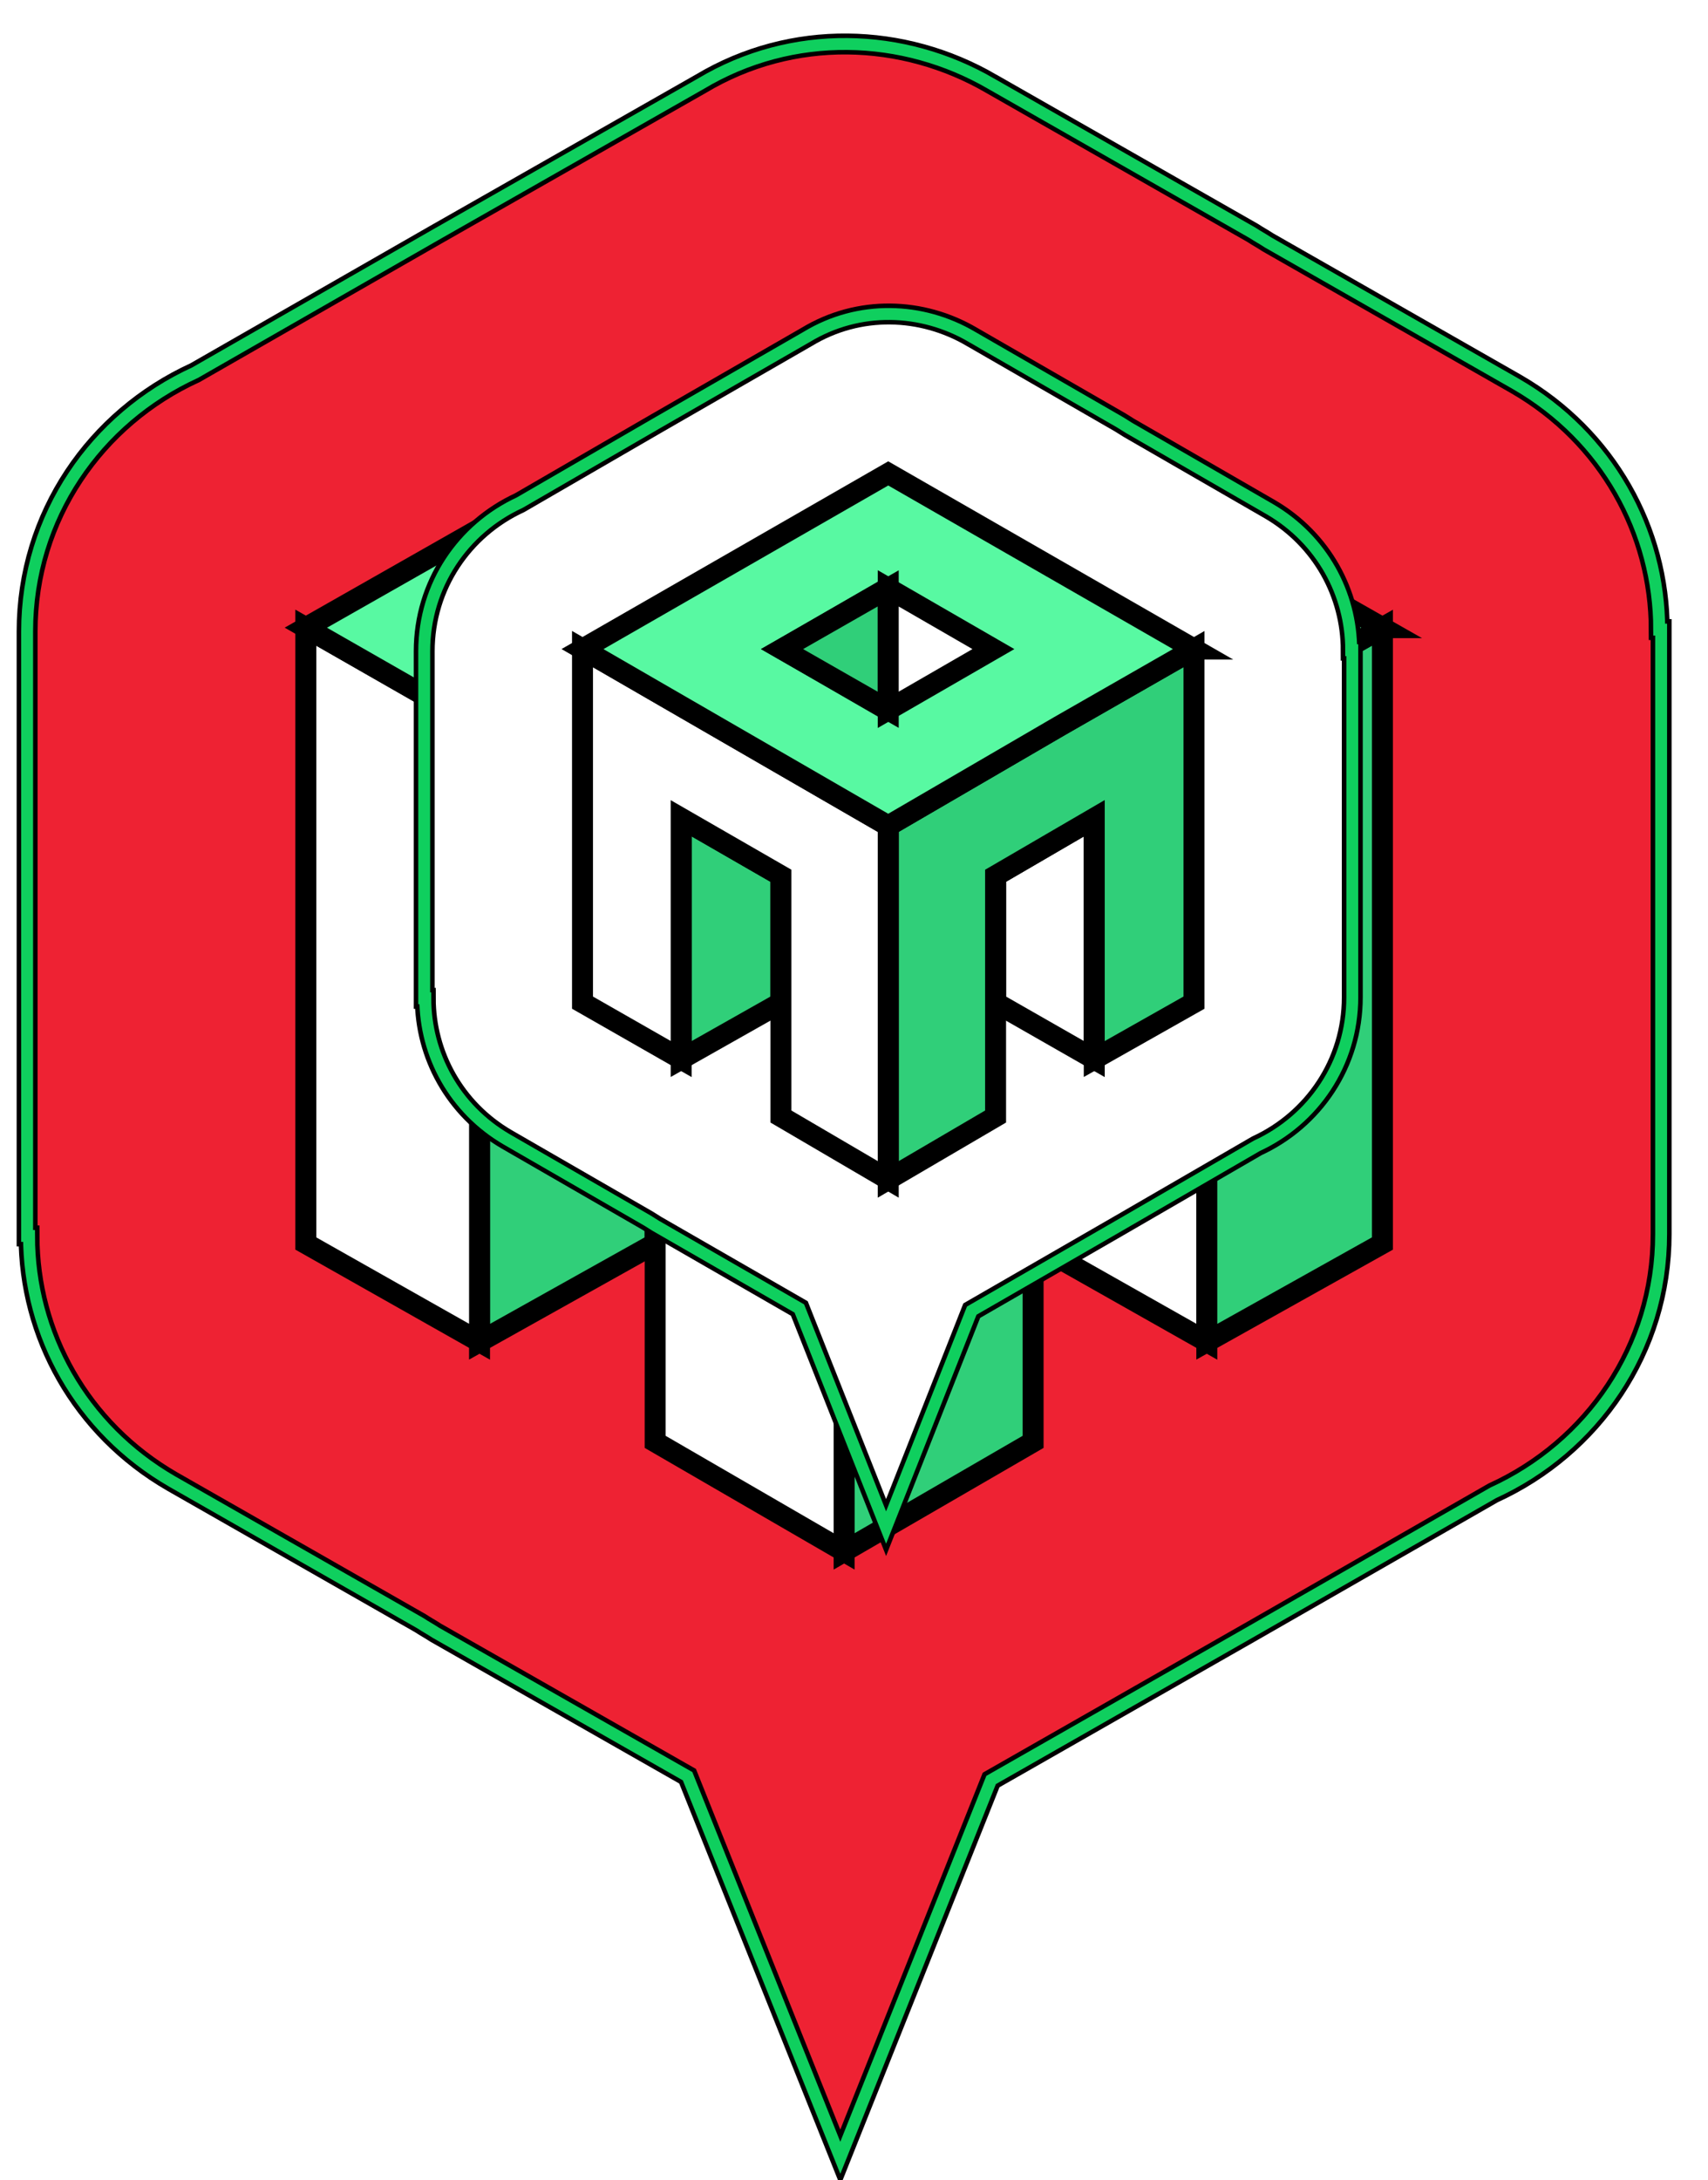 <svg width="81.5" height="104"
    xmlns="http://www.w3.org/2000/svg" xml:space="preserve" version="1.1">
    <defs>
        <filter height="200%" width="200%" y="-50%" x="-50%" id="svg_1_blur">
            <feGaussianBlur stdDeviation="8.5" in="SourceGraphic"/>
        </filter>
        <filter id="f_multiply" filterUnits="objectBoundingBox" y="-50%" x="-50%" width="100%" height="100%">
            <feBlend in="SourceGraphic" mode="multiply"/>
            <feBlend in="SourceGraphic" mode="multiply"/>
        </filter>
    </defs>
    <g>
        <title>Layer 1</title>
        <g stroke="null" filter="url(#svg_1_blur)" id="svg_1" >
            <g stroke="null" id="svg_2" >
                <g stroke="null" id="svg_4">
                    <path stroke="null" id="svg_5" fill="#e23f" d="m47.292,3.991l12.479,7.119c0.273,0.18 0.455,0.27 0.729,0.451l11.841,6.758c4.372,2.523 6.831,7.029 6.831,11.715l0.091,0l0,28.836c0,5.497 -3.279,10.183 -8.015,12.345l-11.477,6.578l0,0l-12.479,7.119l-7.196,18.023l-7.287,-18.203l-12.023,-6.849c-0.273,-0.18 -0.455,-0.27 -0.729,-0.451l-11.841,-6.758c-4.372,-2.523 -6.831,-7.029 -6.831,-11.715l-0.091,0l0,-28.836c0,-5.497 3.279,-10.183 8.015,-12.345l11.477,-6.578l0,0l12.661,-7.209c4.372,-2.613 9.655,-2.433 13.845,0z" class="st0"/>
                </g>
            </g>
            <path stroke="#0FCF5E" id="svg_6" stroke-miterlimit="22.926" stroke-width="0.567" fill="none" d="m47.292,3.991l12.479,7.119c0.273,0.18 0.455,0.27 0.729,0.451l11.841,6.758c4.372,2.523 6.831,7.029 6.831,11.715l0.091,0l0,28.836c0,5.497 -3.279,10.183 -8.015,12.345l-11.477,6.578l0,0l-12.479,7.119l-7.196,18.023l-7.287,-18.203l-12.023,-6.849c-0.273,-0.18 -0.455,-0.27 -0.729,-0.451l-11.841,-6.758c-4.372,-2.523 -6.831,-7.029 -6.831,-11.715l-0.091,0l0,-28.836c0,-5.497 3.279,-10.183 8.015,-12.345l11.477,-6.578l0,0l12.661,-7.209c4.372,-2.613 9.655,-2.433 13.845,0z" class="st1"/>
            <g stroke="null" id="Warstwa_x0020_1_00000015356525321727355720000013085500051422461322_">
                <polygon stroke="null" id="svg_7" fill="#FFFFFF" points="49.296,48.777 49.296,59.32 57.585,64.006 57.585,44.001 " class="st0"/>
                <polygon stroke="null" id="svg_8" fill="#30CF79" points="40.279,74.008 49.296,68.782 49.296,48.777 57.585,44.001 57.585,64.006 65.965,59.32 65.965,29.943 54.67,36.341 40.279,44.632 " class="st2"/>
                <polygon stroke="null" id="svg_9" fill="#30CF79" points="22.882,44.001 22.882,64.006 31.262,59.32 31.262,48.777 " class="st2"/>
                <polygon stroke="null" id="svg_10" fill="#FFFFFF" points="22.882,44.001 31.262,48.777 31.262,68.782 40.279,74.008 40.279,44.632 14.593,29.943 14.593,59.32 22.882,64.006 " class="st0"/>
                <path stroke="null" id="svg_11" fill="#58F9A2" d="m31.353,29.943l8.835,-5.046l8.835,5.046l-8.835,5.046l-8.835,-5.046zm34.612,0l0,0l-25.686,-14.598l-25.686,14.598l25.686,14.688l14.391,-8.29l11.294,-6.398z" class="st3"/>
                <polygon stroke="null" id="svg_12" fill="#30CF79" points="40.279,24.897 31.353,29.943 40.279,34.99 " class="st2"/>
                <polygon stroke="null" id="svg_13" fill="#FFFFFF" points="49.114,29.943 40.279,24.897 40.279,34.99 " class="st0"/>
            </g>
        </g>
        <g stroke="null" id="svg_26">
            <g stroke="null" id="svg_16">
                <g stroke="null" id="svg_15">
                    <path stroke="null" id="svg_14" fill="#FFFFFF" d="m46.368,16.065l7.088,4.087c0.155,0.103 0.259,0.155 0.414,0.259l6.725,3.88c2.483,1.449 3.88,4.035 3.88,6.725l0.052,0l0,16.555c0,3.156 -1.862,5.846 -4.553,7.088l-6.518,3.777l0,0l-7.088,4.087l-4.087,10.347l-4.139,-10.45l-6.829,-3.932c-0.155,-0.103 -0.259,-0.155 -0.414,-0.259l-6.725,-3.88c-2.483,-1.449 -3.88,-4.035 -3.88,-6.725l-0.052,0l0,-16.555c0,-3.156 1.862,-5.846 4.553,-7.088l6.518,-3.777l0,0l7.191,-4.139c2.483,-1.5 5.484,-1.397 7.864,0z" class="st0"/>
                </g>
            </g>
            <path stroke="#0FCF5E" id="svg_17" stroke-miterlimit="22.926" stroke-width="0.567" fill="none" d="m46.368,16.065l7.088,4.087c0.155,0.103 0.259,0.155 0.414,0.259l6.725,3.88c2.483,1.449 3.88,4.035 3.88,6.725l0.052,0l0,16.555c0,3.156 -1.862,5.846 -4.553,7.088l-6.518,3.777l0,0l-7.088,4.087l-4.087,10.347l-4.139,-10.45l-6.829,-3.932c-0.155,-0.103 -0.259,-0.155 -0.414,-0.259l-6.725,-3.88c-2.483,-1.449 -3.88,-4.035 -3.88,-6.725l-0.052,0l0,-16.555c0,-3.156 1.862,-5.846 4.553,-7.088l6.518,-3.777l0,0l7.191,-4.139c2.483,-1.5 5.484,-1.397 7.864,0z" class="st1"/>
            <g stroke="null" id="svg_25">
                <polygon stroke="null" id="svg_18" fill="#FFFFFF" points="47.506,41.777 47.506,47.83 52.214,50.52 52.214,39.035 " class="st0"/>
                <polygon stroke="null" id="svg_19" fill="#30CF79" points="42.384,56.262 47.506,53.262 47.506,41.777 52.214,39.035 52.214,50.52 56.973,47.83 56.973,30.964 50.558,34.638 42.384,39.397 " class="st2"/>
                <polygon stroke="null" id="svg_20" fill="#30CF79" points="32.503,39.035 32.503,50.52 37.263,47.83 37.263,41.777 " class="st2"/>
                <polygon stroke="null" id="svg_21" fill="#FFFFFF" points="32.503,39.035 37.263,41.777 37.263,53.262 42.384,56.262 42.384,39.397 27.795,30.964 27.795,47.83 32.503,50.52 " class="st0"/>
                <path stroke="null" id="svg_22" fill="#58F9A2" d="m37.314,30.964l5.018,-2.897l5.018,2.897l-5.018,2.897l-5.018,-2.897zm19.659,0l0,0l-14.589,-8.381l-14.589,8.381l14.589,8.433l8.174,-4.76l6.415,-3.673z" class="st3"/>
                <polygon stroke="null" id="svg_23" fill="#30CF79" points="42.384,28.067 37.314,30.964 42.384,33.861 " class="st2"/>
                <polygon stroke="null" id="svg_24" fill="#FFFFFF" points="47.402,30.964 42.384,28.067 42.384,33.861 " class="st0"/>
            </g>
        </g>
    </g>
</svg>